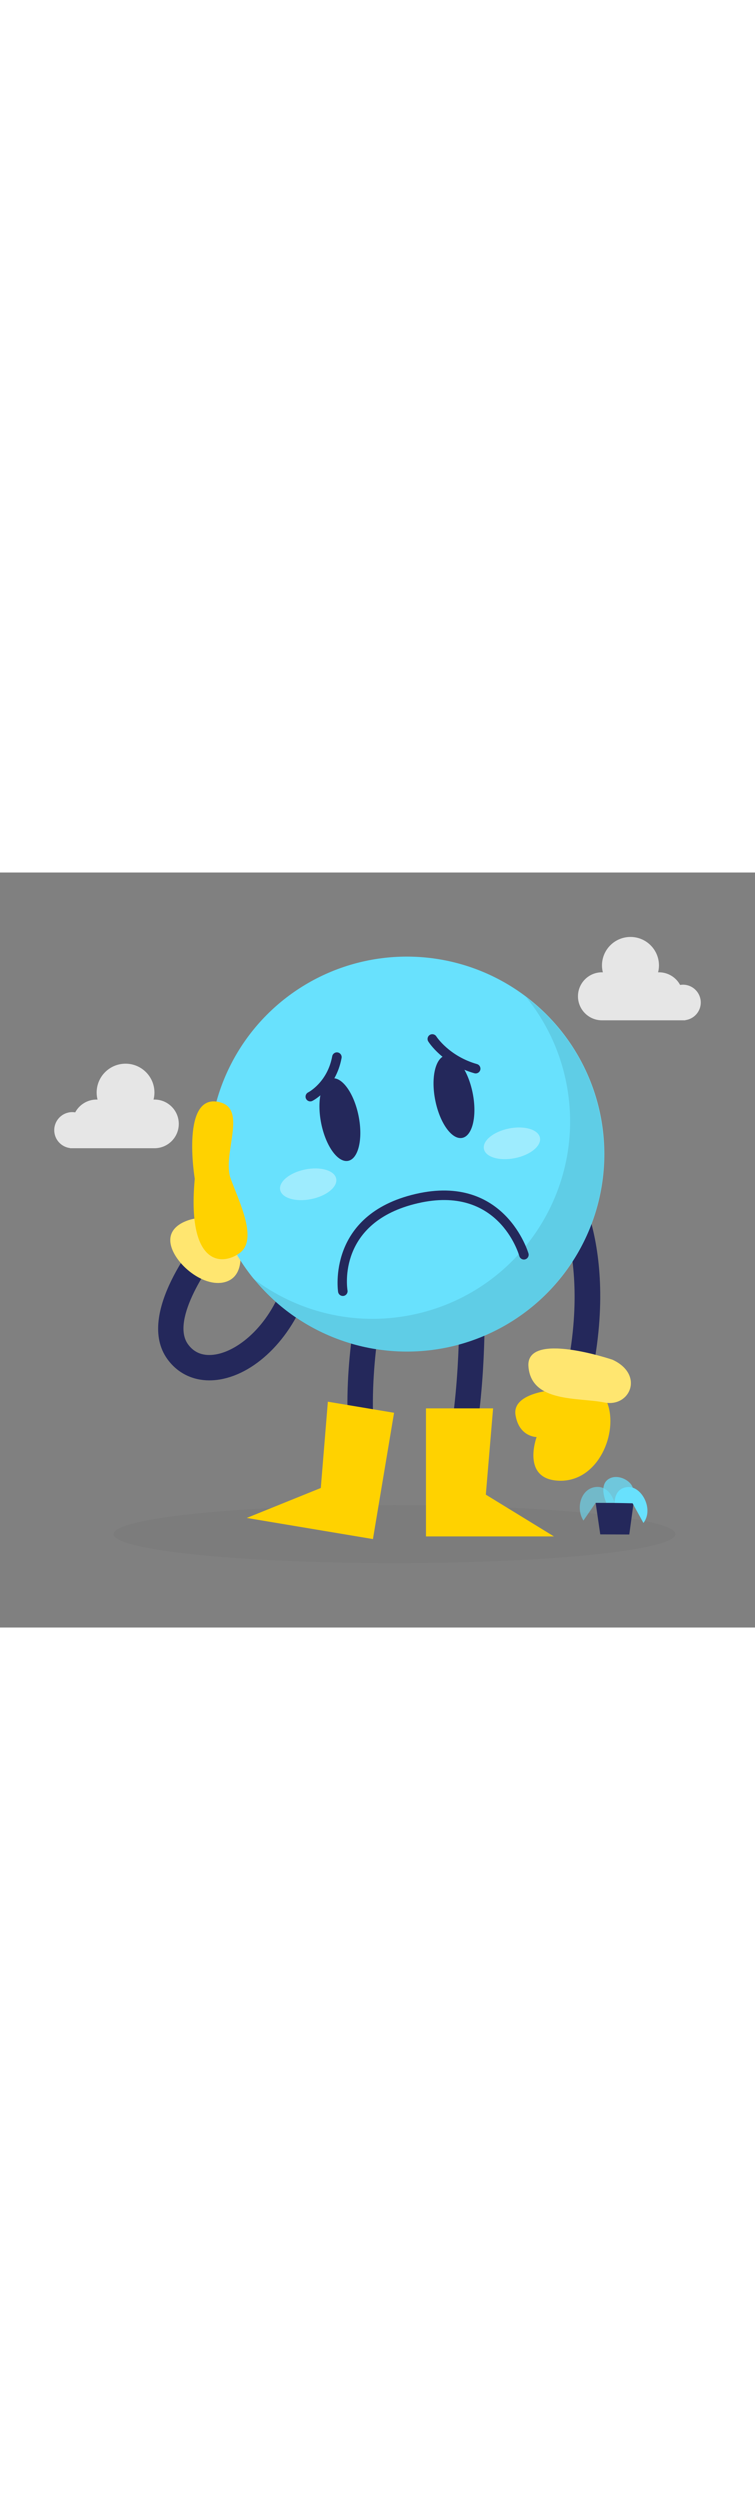 <svg id="_0281_sad_face" xmlns="http://www.w3.org/2000/svg" viewBox="0 0 500 500" data-imageid="sad-face-90" imageName="Sad Face" class="illustrations_image" style="width: 151px;"><rect x="0" y="0" width="500" height="500" fill="#808080" stroke="none"/><defs><style>.cls-1_sad-face-90{fill:#e6e6e6;}.cls-2_sad-face-90{fill:none;opacity:.03;}.cls-3_sad-face-90{opacity:.09;}.cls-3_sad-face-90,.cls-4_sad-face-90{fill:#000001;}.cls-5_sad-face-90{opacity:.44;}.cls-5_sad-face-90,.cls-6_sad-face-90{fill:#fff;}.cls-7_sad-face-90{opacity:.58;}.cls-7_sad-face-90,.cls-8_sad-face-90,.cls-9_sad-face-90{fill:#68e1fd;}.cls-10_sad-face-90{fill:#24285b;}.cls-8_sad-face-90{opacity:.73;}.cls-6_sad-face-90{opacity:.36;}.cls-11_sad-face-90{fill:#ffd200;}</style></defs><g id="bg_sad-face-90"><path class="cls-1_sad-face-90" d="m35.92,170.63c0-6.61,5.36-11.96,11.96-11.96.66,0,1.29.07,1.92.17,2.72-5.05,8.06-8.49,14.2-8.49.2,0,.39.02.59.03-.37-1.49-.59-3.04-.59-4.64,0-10.57,8.57-19.14,19.14-19.14,10.57,0,19.14,8.57,19.14,19.14,0,1.6-.22,3.15-.59,4.64.2,0,.39-.03.59-.03,8.91,0,16.12,7.22,16.12,16.12,0,8.91-7.22,16.12-16.12,16.12h-55.96s.01-.11.01-.11c-5.87-.76-10.41-5.77-10.41-11.85Z"/><path class="cls-1_sad-face-90" d="m464.08,86.07c0-6.51-5.28-11.79-11.79-11.79-.65,0-1.28.07-1.89.17-2.68-4.98-7.95-8.37-14-8.37-.2,0-.39.02-.58.03.37-1.47.58-2.99.58-4.57,0-10.42-8.45-18.87-18.87-18.87-10.42,0-18.87,8.45-18.87,18.87,0,1.58.22,3.11.58,4.57-.19,0-.39-.03-.58-.03-8.78,0-15.9,7.12-15.9,15.9,0,8.78,7.12,15.9,15.9,15.9h55.17v-.11c5.78-.75,10.26-5.69,10.26-11.68Z"/><g class="cls-2_sad-face-90"><ellipse class="cls-4_sad-face-90" cx="261.26" cy="438.13" rx="186.04" ry="19.22"/></g></g><g id="sad_sad-face-90"><path class="cls-10_sad-face-90" d="m373.14,378.48c-.89,0-1.79-.14-2.68-.44-4.4-1.48-6.78-6.24-5.3-10.65,33.88-101.03,1.24-153.89.91-154.42-2.49-3.9-1.38-9.1,2.51-11.61,3.89-2.51,9.06-1.43,11.59,2.45,1.55,2.38,37.63,59.51.93,168.93-1.18,3.52-4.46,5.74-7.97,5.74Z"/><path class="cls-10_sad-face-90" d="m138.7,336.33c-11.36,0-21.29-4.96-27.88-14.12-21.47-29.87,20.29-80.46,25.12-86.13,3.01-3.54,8.32-3.96,11.85-.94,3.53,3.01,3.96,8.32.95,11.85h0c-10.02,11.78-35.99,49.09-24.26,65.4,4.17,5.81,10.32,8.08,18.25,6.78,16.01-2.63,36.91-20.59,45.86-49.81,1.36-4.44,6.06-6.94,10.5-5.58,4.44,1.36,6.94,6.06,5.58,10.5-9.83,32.08-34.17,57.36-59.21,61.48-2.3.38-4.55.56-6.75.56Z"/><path class="cls-11_sad-face-90" d="m128.73,229.23s-17.83,2.84-15.8,16.28c2.03,13.44,22.9,30.81,37.45,25.25,14.55-5.55,6.98-29.23,6.98-29.23l-28.63-12.31Z"/><path class="cls-5_sad-face-90" d="m128.73,229.23s-17.83,2.84-15.8,16.28c2.03,13.44,22.9,30.81,37.45,25.25,14.55-5.55,6.98-29.23,6.98-29.23l-28.63-12.31Z"/><path class="cls-10_sad-face-90" d="m300.66,408.83c-.77,0-1.55-.11-2.33-.33-4.46-1.28-7.04-5.94-5.76-10.4,12.57-43.78,11.52-107.33,11.51-107.97-.09-4.64,3.61-8.48,8.25-8.57,4.62-.09,8.48,3.6,8.57,8.25.05,2.7,1.12,66.7-12.16,112.94-1.06,3.69-4.42,6.09-8.08,6.09Z"/><polygon class="cls-11_sad-face-90" points="326.55 354.87 282.1 354.87 282.1 439.66 366.84 439.66 321.74 412 326.55 354.87"/><path class="cls-10_sad-face-90" d="m244.32,408.83c-3.66,0-7.02-2.4-8.08-6.09-13.49-46.98-.71-111.7-.16-114.43.92-4.55,5.35-7.5,9.9-6.58,4.55.92,7.5,5.35,6.59,9.9-.13.63-12.51,63.47-.16,106.47,1.28,4.46-1.3,9.12-5.76,10.4-.78.22-1.56.33-2.33.33Z"/><circle class="cls-9_sad-face-90 targetColor" cx="269.42" cy="186.48" r="130.79" style="fill: rgb(104, 225, 253);"/><path class="cls-3_sad-face-90" d="m348.43,82.51c12.88,15.89,22.23,35.02,26.54,56.46,14.25,70.82-31.61,139.77-102.43,154.02-38.36,7.72-76.16-2.23-105.03-24.2,29.65,36.59,78.1,55.9,127.48,45.97,70.82-14.25,116.68-83.2,102.43-154.02-6.53-32.45-24.57-59.64-48.99-78.23Z"/><ellipse class="cls-10_sad-face-90" cx="225.1" cy="163.63" rx="12.62" ry="27.84" transform="translate(-27.85 47.61) rotate(-11.37)"/><ellipse class="cls-10_sad-face-90" cx="300.65" cy="148.43" rx="12.62" ry="27.84" transform="translate(-23.37 62.21) rotate(-11.37)"/><path class="cls-10_sad-face-90" d="m227.02,280.43c-1.52,0-2.85-1.1-3.11-2.64-.08-.51-7.71-51.22,51.36-64.92,59.13-13.71,74.57,38.9,74.72,39.43.47,1.68-.51,3.42-2.19,3.89-1.67.47-3.41-.51-3.88-2.18h0c-.55-1.94-14.06-47.33-67.22-34.99-53.38,12.38-46.87,55.91-46.56,57.75.28,1.72-.88,3.34-2.6,3.62-.17.03-.34.04-.52.04Z"/><ellipse class="cls-6_sad-face-90" cx="204.11" cy="206.45" rx="18.92" ry="10.01" transform="translate(-36.71 44.31) rotate(-11.37)"/><ellipse class="cls-6_sad-face-90" cx="339.04" cy="179.31" rx="18.92" ry="10.01" transform="translate(-28.71 70.39) rotate(-11.37)"/><polygon class="cls-11_sad-face-90" points="217.13 350.45 260.97 357.79 246.98 441.42 163.4 427.43 212.45 407.59 217.13 350.45"/><path class="cls-11_sad-face-90" d="m365.72,342.85s-26.7,1.85-24.32,16.44c2.38,14.59,13.97,14.56,13.97,14.56,0,0-10.52,28.3,15.17,28.94,25.69.65,39.14-31.83,31.63-51.57-7.51-19.75-36.46-8.37-36.46-8.37Z"/><path class="cls-11_sad-face-90" d="m405.72,322.69s-57.68-19.54-55.75,4.49c1.93,24.03,33.01,20.32,50.18,23.77,17.17,3.44,26.61-18.45,5.57-28.25Z"/><path class="cls-5_sad-face-90" d="m405.72,322.69s-57.68-19.54-55.75,4.49c1.93,24.03,33.01,20.32,50.18,23.77,17.17,3.44,26.61-18.45,5.57-28.25Z"/><path class="cls-10_sad-face-90" d="m205.5,151.58c-1.15,0-2.25-.63-2.81-1.72-.79-1.55-.18-3.44,1.37-4.24.56-.29,12.8-6.86,15.95-23.94.32-1.71,1.96-2.85,3.67-2.53,1.71.32,2.84,1.96,2.53,3.67-3.74,20.26-18.65,28.08-19.28,28.4-.46.24-.95.35-1.43.35Z"/><path class="cls-10_sad-face-90" d="m315.02,133.06c-.29,0-.58-.04-.87-.12-20.97-5.99-30.15-20.44-30.53-21.05-.92-1.48-.47-3.42,1.01-4.34,1.48-.92,3.42-.47,4.34,1h0c.08.13,8.39,13.03,26.92,18.32,1.67.48,2.64,2.22,2.17,3.9-.4,1.38-1.66,2.29-3.03,2.29Z"/><path class="cls-11_sad-face-90" d="m128.97,202.76s-9.72-58.67,17.42-50.4c17.22,5.25.58,34.61,6.39,50.4,5.81,15.79,18.19,40.38,5.9,49.27-12.29,8.9-34.93,7.51-29.7-49.27Z"/></g><g id="plant_sad-face-90"><path class="cls-8_sad-face-90 targetColor" d="m401.53,417.42s-5.45-11.65,1.73-15.9c7.18-4.25,18.47,3.46,15.55,9.3-2.92,5.85-9.39,6.6-9.39,6.6h-7.88Z" style="fill: rgb(104, 225, 253);"/><polygon class="cls-10_sad-face-90" points="394.47 417.42 397.52 438.31 416.75 438.39 419.58 417.53 394.47 417.42"/><path class="cls-9_sad-face-90 targetColor" d="m407.03,417.47s-.45-9.84,8.72-10.51c9.17-.66,17.41,14.62,10.37,23.79l-7.18-13.02-11.91-.26Z" style="fill: rgb(104, 225, 253);"/><path class="cls-7_sad-face-90 targetColor" d="m407.03,417.47s-2.87-11.61-12.56-10.53c-9.69,1.08-13.41,13.84-8.09,22.22l8.09-11.74,12.56.05Z" style="fill: rgb(104, 225, 253);"/></g></svg>